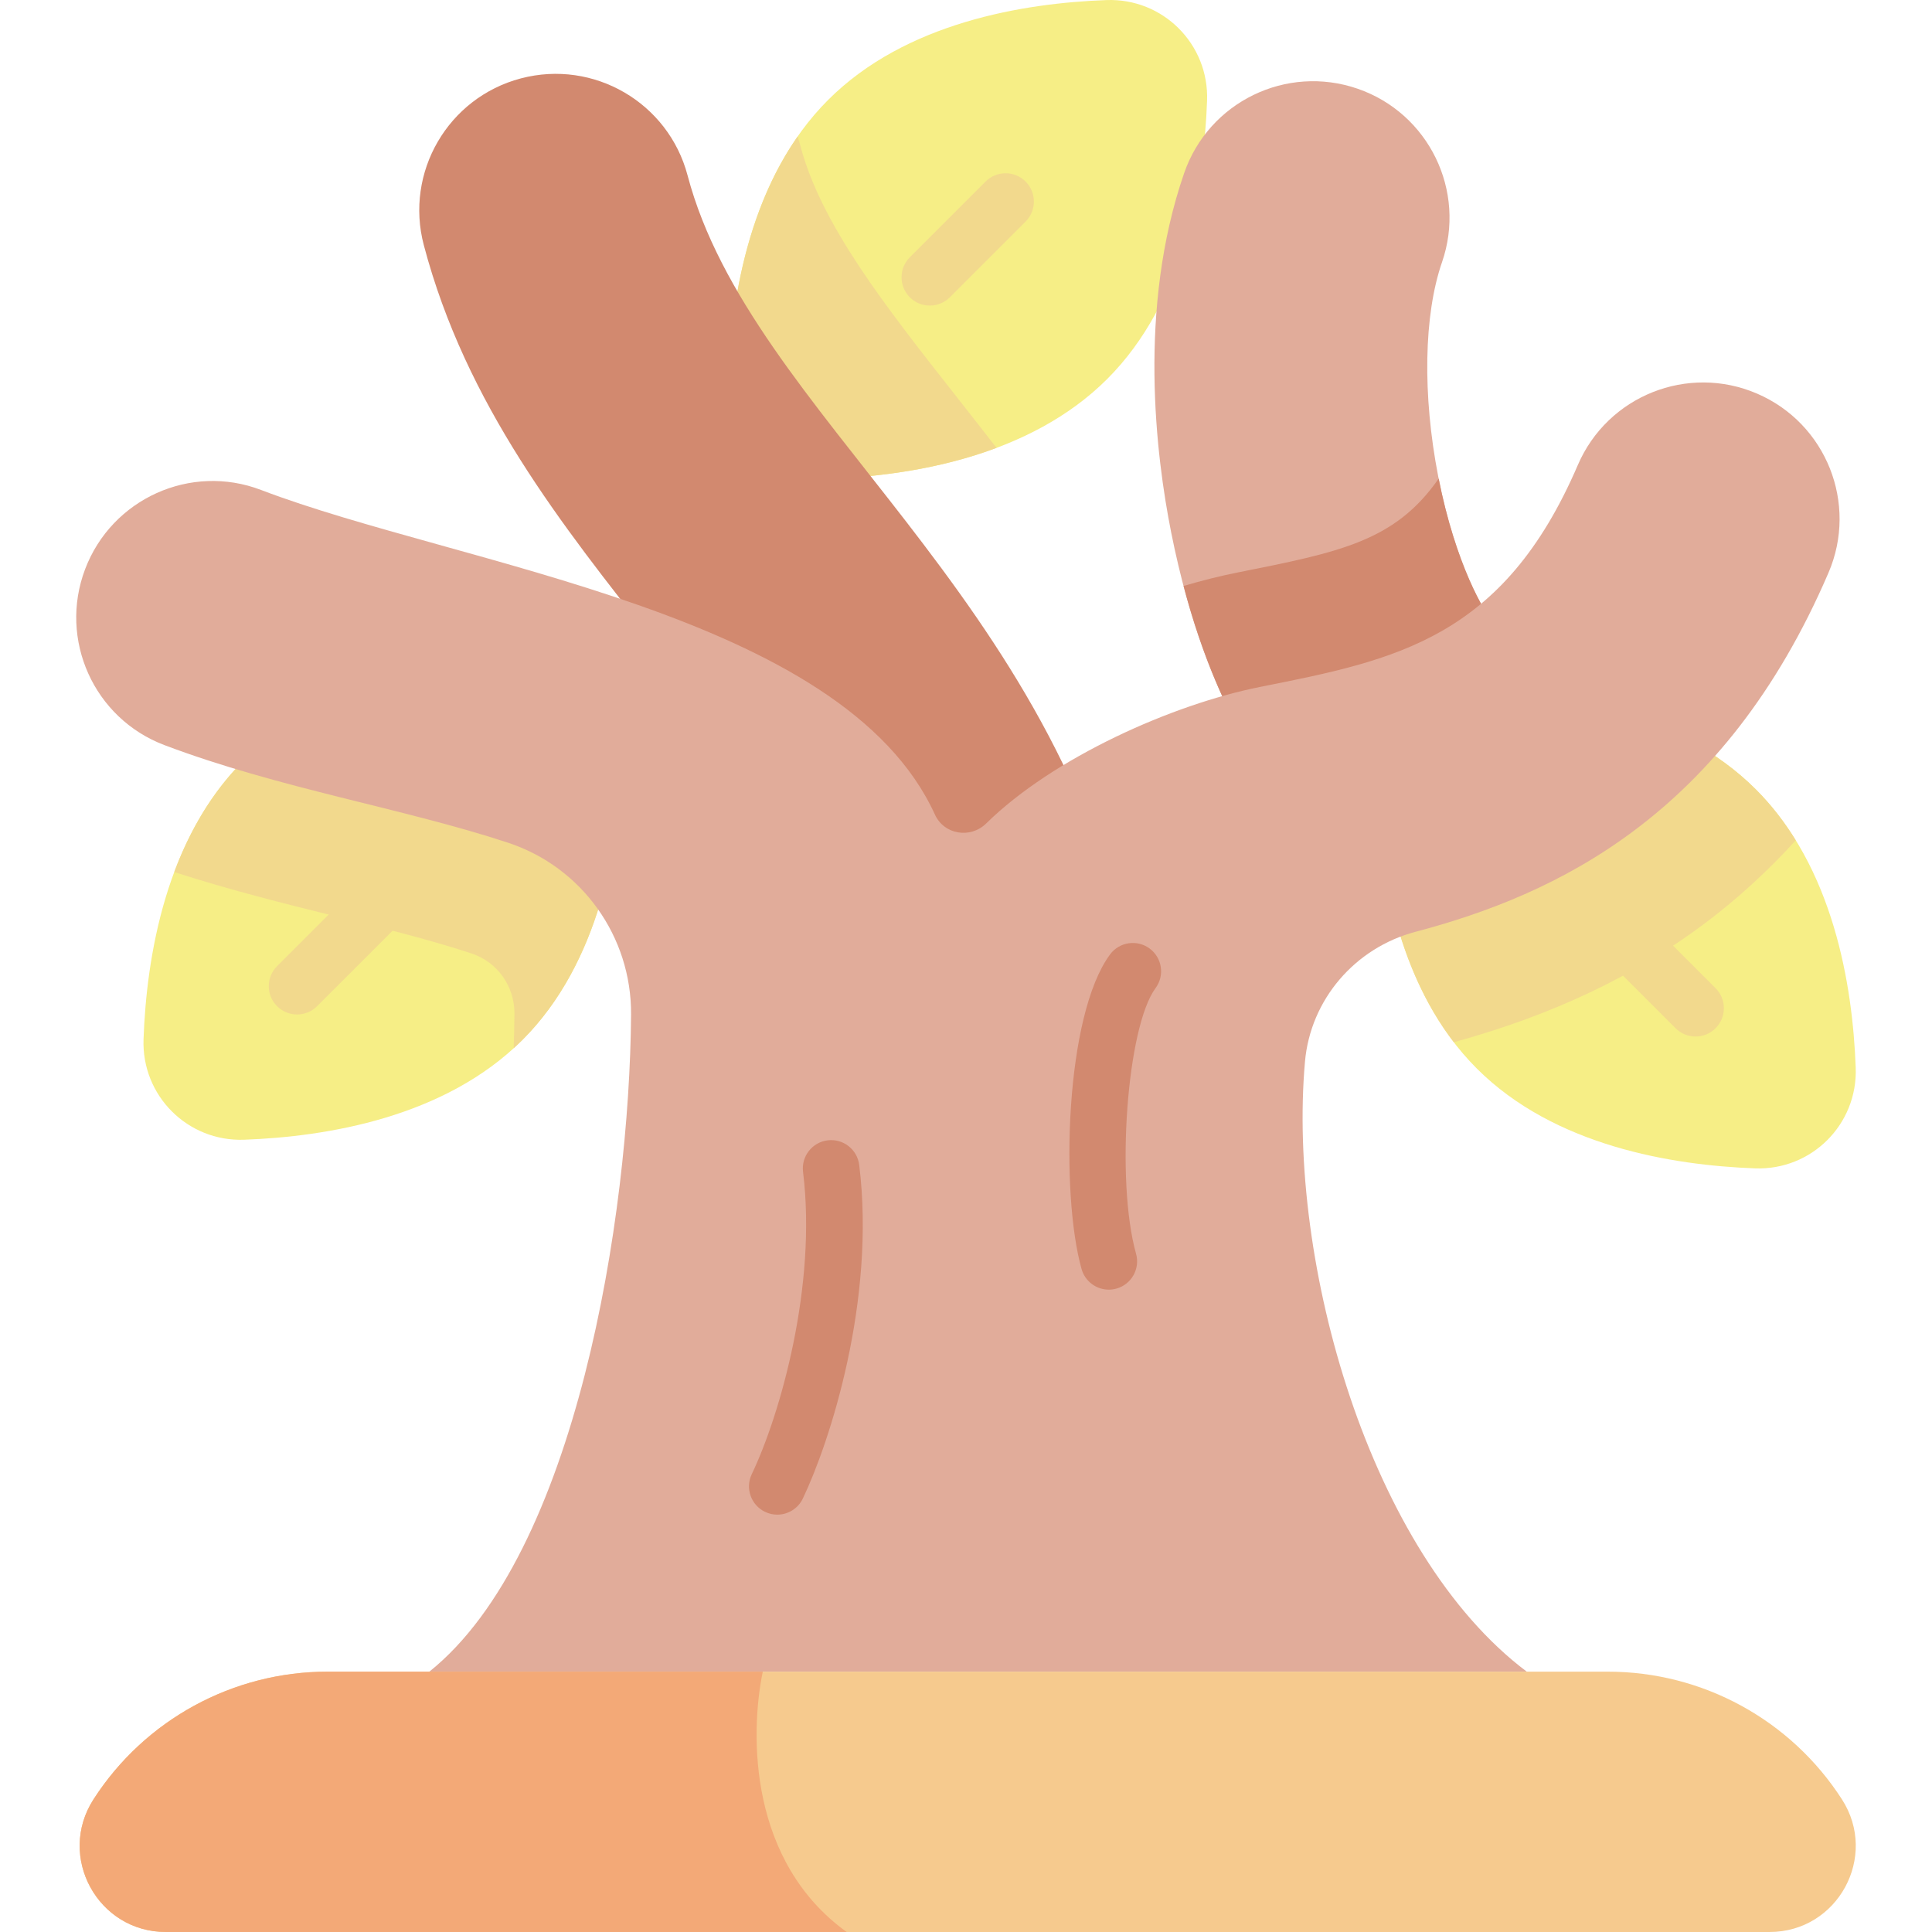 <svg id="Capa_1" enable-background="new 0 0 512 512" height="512" viewBox="0 0 512 512" width="512" xmlns="http://www.w3.org/2000/svg"><g><g><path d="m391.371 283.176c-20.509-20.509-25.653-51.77-26.451-73.762-.543-14.967 11.683-27.193 26.65-26.65 21.992.798 53.252 5.941 73.762 26.451 20.509 20.509 25.653 51.77 26.451 73.762.543 14.967-11.683 27.193-26.65 26.65-21.992-.798-53.252-5.942-73.762-26.451z" fill="#f6ee86"/><path d="m391.571 182.764c-14.967-.543-27.193 11.683-26.65 26.65.711 19.624 4.894 46.622 20.357 66.782 26.129-7.163 48.007-17.54 66.792-31.704 8.535-6.436 16.475-13.724 23.826-21.801-2.965-4.815-6.451-9.364-10.563-13.477-20.51-20.509-51.77-25.653-73.762-26.45z" fill="#f2d98d"/><path d="m449.344 274.688c-1.92 0-3.839-.732-5.304-2.197l-31.027-31.028c-2.929-2.929-2.929-7.677.001-10.606 2.929-2.929 7.678-2.928 10.606.001l31.027 31.028c2.929 2.929 2.929 7.677-.001 10.606-1.463 1.463-3.383 2.196-5.302 2.196z" fill="#f2d98d"/><path d="m64.49 201.627c20.51-20.509 51.77-25.653 73.762-26.451 14.967-.543 27.193 11.683 26.65 26.65-.798 21.992-5.941 53.252-26.451 73.762-20.509 20.509-51.77 25.653-73.762 26.451-14.967.543-27.193-11.683-26.65-26.65.797-21.992 5.941-53.252 26.451-73.762z" fill="#f6ee86"/><path d="m46.181 231.1c14.491 4.699 28.944 8.303 43.031 11.809 12.869 3.202 25.024 6.227 35.742 9.769 6.86 2.267 11.433 8.686 11.379 15.976-.022 2.998-.099 6.056-.209 9.145.788-.718 1.566-1.45 2.326-2.209 20.51-20.51 25.653-51.77 26.451-73.762.543-14.968-11.683-27.193-26.65-26.65-21.992.797-53.252 5.941-73.762 26.45-8.462 8.461-14.303 18.755-18.308 29.472z" fill="#f2d98d"/><path d="m78.731 268.847c-1.92 0-3.839-.732-5.304-2.196-2.929-2.93-2.929-7.678 0-10.607l36.519-36.517c2.929-2.929 7.678-2.927 10.606 0 2.929 2.93 2.929 7.678 0 10.607l-36.519 36.516c-1.464 1.464-3.384 2.197-5.302 2.197z" fill="#f2d98d"/><path d="m219.474 26.468c20.509-20.509 51.77-25.653 73.762-26.451 14.967-.543 27.193 11.683 26.65 26.65-.798 21.992-5.941 53.252-26.451 73.762-20.509 20.509-51.77 25.653-73.762 26.451-14.967.543-27.193-11.683-26.65-26.65.798-21.992 5.941-53.253 26.451-73.762z" fill="#f6ee86"/><path d="m253.799 105.53c-19.402-24.657-36.159-45.952-41.702-66.933-.217-.822-.454-1.635-.701-2.443-13.842 19.821-17.693 45.317-18.373 64.075-.543 14.967 11.683 27.193 26.65 26.65 12.954-.47 29.123-2.451 44.417-8.189-3.493-4.517-6.941-8.902-10.291-13.16z" fill="#f2d98d"/><path d="m246.419 80.984c-1.919 0-3.839-.732-5.304-2.196-2.929-2.93-2.929-7.678 0-10.607l20.071-20.071c2.93-2.928 7.678-2.928 10.607 0 2.929 2.93 2.929 7.678 0 10.607l-20.071 20.071c-1.464 1.464-3.384 2.196-5.303 2.196z" fill="#f2d98d"/><path d="m229.245 271.256c-15.438-79.046-94.578-121.697-116.931-206.293-5.1-19.304 6.413-39.087 25.716-44.187 19.304-5.092 39.087 6.414 44.187 25.716 16.759 63.432 98.488 111.055 117.988 210.906 3.827 19.594-8.955 38.582-28.551 42.409-19.552 3.825-38.576-8.92-42.409-28.551z" fill="#d2896f"/><path d="m348.492 219.754c-10.16-8.938-28.621-31.036-38.111-78.619-4.032-20.221-8.947-59.485 3.437-95.275 6.529-18.867 27.112-28.869 45.985-22.341 18.867 6.529 28.87 27.116 22.341 45.985-4.827 13.949-5.202 35.163-1.004 56.749 4.459 22.927 12.262 36.549 15.137 39.244 14.991 13.187 16.437 36.014 3.25 51.005-13.204 15.012-36.063 16.422-51.035 3.252z" fill="#e1ac9a"/><path d="m313.653 155.285c10.009 37.914 25.746 56.47 34.839 64.469 14.973 13.17 37.832 11.759 51.035-3.253 13.187-14.991 11.741-37.818-3.25-51.005-2.85-2.672-10.542-16.088-15.019-38.657-11.527 16.562-26.061 19.467-53.284 24.876-4.503.895-9.323 2.1-14.321 3.57z" fill="#d2896f"/><path d="m465.631 104.307c-18.347-7.89-39.605.589-47.491 18.931-19.779 46.002-48.183 51.645-84.141 58.79-23.206 4.611-54.837 18.683-72.656 36.202-4.165 4.094-11.145 2.972-13.569-2.341-24.446-53.606-125.844-65.904-178.61-86.051-18.649-7.121-39.538 2.334-46.611 21.004-7.071 18.671 2.332 39.54 21.004 46.611 30.343 11.49 63.598 16.794 91.095 25.879 19.61 6.479 32.738 24.894 32.587 45.547-.391 53.442-14.48 142.941-53.465 174.129h290.84c-41.731-31.354-63.475-108.527-58.783-161.652 1.455-16.476 13.28-30.183 29.27-34.412 37.379-9.886 81.769-30.742 109.461-95.146 7.886-18.342-.59-39.604-18.931-47.491z" fill="#e1ac9a"/><path d="m468.956 512h-425.003c-18.05 0-28.948-19.974-19.178-35.152 13.577-21.093 36.942-33.84 62.026-33.84h339.307c25.085 0 48.45 12.748 62.026 33.84 9.77 15.178-1.128 35.152-19.178 35.152z" fill="#f6ca8e"/><path d="m202.145 443.008h-115.344c-25.084 0-48.45 12.748-62.026 33.84-9.77 15.178 1.127 35.152 19.178 35.152h180.426c-25.782-18.607-25.73-52.038-22.234-68.992z" fill="#f3a977"/></g><g fill="#d2896f"><path d="m205.988 401.398c-1.086 0-2.189-.237-3.233-.737-3.736-1.788-5.315-6.267-3.526-10.003 7.502-15.673 17.312-49.936 13.587-80.096-.508-4.11 2.413-7.854 6.524-8.362 4.108-.515 7.855 2.414 8.362 6.524 4.441 35.96-7.833 73.555-14.944 88.41-1.288 2.692-3.973 4.264-6.77 4.264z"/><path d="m293.841 341.772c-3.278 0-6.288-2.165-7.218-5.477-5.604-19.979-4.395-67.204 7.551-83.357 2.464-3.33 7.159-4.032 10.49-1.57 3.33 2.463 4.033 7.159 1.57 10.49-7.597 10.271-10.591 51.057-5.168 70.387 1.118 3.987-1.208 8.128-5.196 9.247-.677.19-1.359.28-2.029.28z"/></g></g></svg>